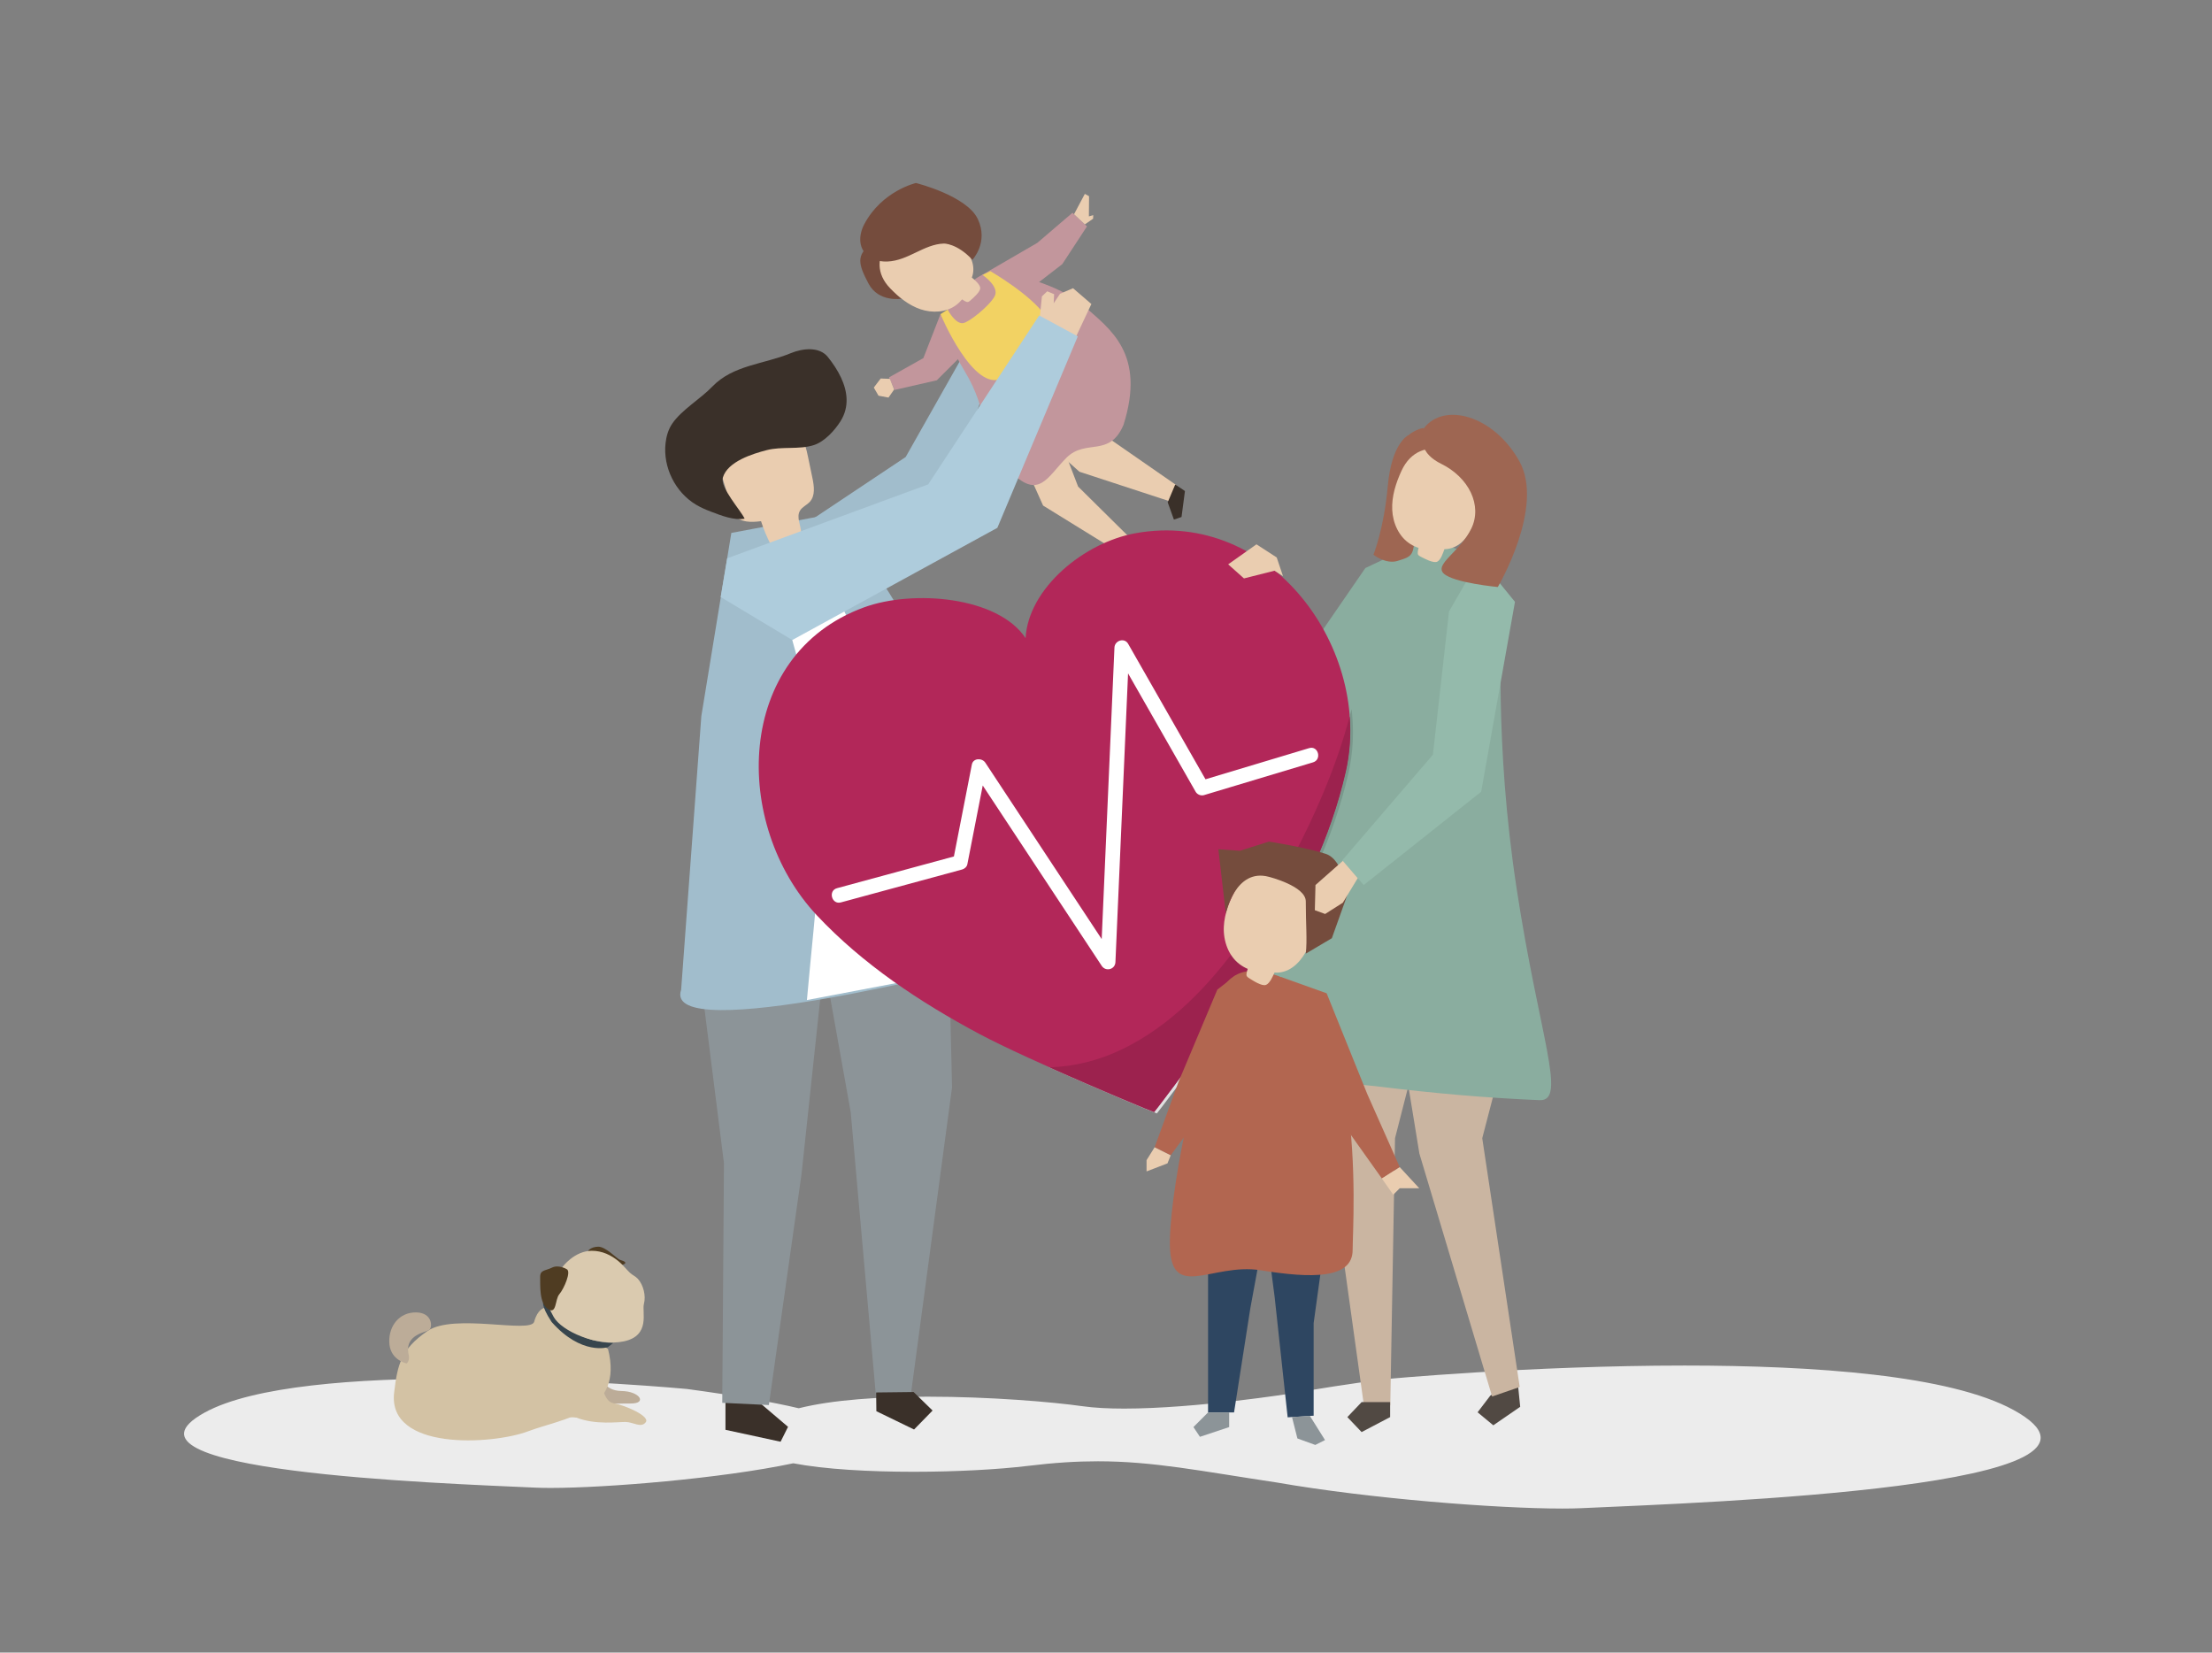 <?xml version="1.0" encoding="UTF-8" standalone="no"?>
<svg
   xmlns:dc="http://purl.org/dc/elements/1.1/"
   xmlns:cc="http://creativecommons.org/ns#"
   xmlns:rdf="http://www.w3.org/1999/02/22-rdf-syntax-ns#"
   xmlns:svg="http://www.w3.org/2000/svg"
   xmlns="http://www.w3.org/2000/svg"
   xmlns:sodipodi="http://sodipodi.sourceforge.net/DTD/sodipodi-0.dtd"
   xmlns:inkscape="http://www.inkscape.org/namespaces/inkscape"
   version="1.1"
   id="svg2"
   xml:space="preserve"
   width="2002.667"
   height="1496"
   viewBox="0 0 2002.667 1496"
   sodipodi:docname="37126.eps"><rect x="0" y="0" width="2002.667" height="1496" fill="#808080" stroke="none"/><defs
     id="defs6" /><sodipodi:namedview
     pagecolor="#666666"
     bordercolor="#666666"
     borderopacity="1"
     objecttolerance="10"
     gridtolerance="10"
     guidetolerance="10"
     inkscape:pageopacity="0"
     inkscape:pageshadow="2"
     inkscape:window-width="640"
     inkscape:window-height="480"
     id="namedview4" /><g
     id="g10"
     inkscape:groupmode="layer"
     inkscape:label="ink_ext_XXXXXX"
     transform="matrix(1.333,0,0,-1.333,0,1496)"><g
       id="g12"
       transform="scale(0.1)"><path
         d="M 0,40 H 15020 V 11260 H 0 Z"
         style="fill:transparent;fill-opacity:1;fill-rule:nonzero;stroke:none"
         id="path14" /><path
         d="m 10609,978 c -440,0.102 -1302.45,66.4 -1936.89,176.9 -524.91,78.98 -838.64,144.07 -1215.98,144.07 -143.24,0 -295.66,-9.38 -472.25,-30.95 -202.29,-24.7 -489.49,-40.31 -779.18,-40.31 -300.42,0 -603.51,16.8 -817.03,57.7 C 4898.7,1181.8 4115.61,1118 3738.38,1118 c -37.84,0 -71.68,0.7 -100.65,2 -664.25,30 -2975.48,110 -2247.53,510 330.91,181.84 1037.71,231.41 1710.48,231.41 807.18,0 1565.28,-71.41 1565.28,-71.41 331.31,-44.63 579.77,-88.44 759.2,-130.95 232.54,58.44 554.65,78.74 875.5,78.74 421.64,0 841.06,-35.08 1051.75,-64.76 81.44,-11.48 178.23,-16.21 282.58,-16.2 489.71,0.01 1144.46,104.19 1144.49,104.19 175.32,31.25 380.16,62.91 617.67,94.91 0,0 990.35,93.29 2044.95,93.29 878.9,0 1802.5,-64.79 2234.7,-302.32 951.1,-522.6 -2068.5,-627.1 -2936.3,-666.298 -37.9,-1.7 -82,-2.602 -131.5,-2.602"
         style="fill:#ececec;fill-opacity:1;fill-rule:nonzero;stroke:none"
         id="path16" /><path
         d="m 5528.33,7703.8 622.82,415.21 426.14,753.95 177.16,-115.21 -319.21,-879.13 -764.86,-327.8 -142.05,152.98"
         style="fill:#a1bdcc;fill-opacity:1;fill-rule:nonzero;stroke:none"
         id="path18" /><path
         d="m 9412.63,7431.12 -139.26,-66.05 -579.12,-841.36 30.24,-202.15 428.69,5.47 259.45,1104.09"
         style="fill:#8aad9f;fill-opacity:1;fill-rule:nonzero;stroke:none"
         id="path20" /><path
         d="m 6428.18,5462.55 38.06,-1623.84 -281.21,-2097.62 -235.32,-2.79 -171.55,1930.38 -344.95,1928.33 994.97,-134.46"
         style="fill:#8c9498;fill-opacity:1;fill-rule:nonzero;stroke:none"
         id="path22" /><path
         d="m 5950.73,1766.32 1.51,-127.24 255.99,-124.21 125.73,128.74 -128.75,125.73 -254.48,-3.02"
         style="fill:#3a3029;fill-opacity:1;fill-rule:nonzero;stroke:none"
         id="path24" /><path
         d="m 5149.94,1705.02 202.35,-171.99 -50.59,-101.18 -374.34,80.94 v 192.23 h 222.58"
         style="fill:#3a3029;fill-opacity:1;fill-rule:nonzero;stroke:none"
         id="path26" /><path
         d="M 5612.14,4823.76 5443.95,3249.8 5222.02,1680.92 l -316.52,15.06 11.55,1627.55 -190.53,1509.53 447.47,208.44 438.15,-217.74"
         style="fill:#8c9498;fill-opacity:1;fill-rule:nonzero;stroke:none"
         id="path28" /><path
         d="m 4967.14,7603.63 614.84,115.38 c 0,0 418.41,-269.2 735.71,-1083.91 323.08,-829.58 379.8,-1958.01 379.8,-1958.01 0,0 -2207.2,-568.19 -2071.26,-175.82 l 137.23,1858.54 203.68,1243.82"
         style="fill:#a1bdcc;fill-opacity:1;fill-rule:nonzero;stroke:none"
         id="path30" /><path
         d="m 5441.89,7599.82 c -68.55,-26.1 -137.1,-52.19 -205.65,-78.29 -26.74,52.03 -49.32,106.2 -67.43,161.82 -64,-8.01 -141.22,-10.67 -179.1,41.53 -11.93,16.44 -17.97,36.31 -23.8,55.76 -24.13,80.43 -48.26,160.86 -72.39,241.29 -8.35,27.82 -16.79,56.54 -13.8,85.42 5.24,50.7 44.27,91.19 85.31,121.4 104.75,77.09 242.09,114.56 368.45,83.79 33.63,-8.19 67.01,-21.55 91.98,-45.51 38.51,-36.95 51.22,-92.55 62.12,-144.79 10.07,-48.22 20.13,-96.44 30.2,-144.66 11.58,-55.46 20.79,-120.48 -17.29,-162.43 -20.22,-22.27 -51.26,-34.19 -66.77,-59.96 -27.36,-45.45 7.74,-102.32 8.17,-155.37"
         style="fill:#eacdb0;fill-opacity:1;fill-rule:nonzero;stroke:none"
         id="path32" /><path
         d="m 5712.45,8658 c -23.98,51.45 -56.67,99.31 -89.85,140.6 -57.01,70.95 -168.72,60.05 -252.84,25.28 -181.67,-75.08 -390.71,-79.7 -531.67,-226.37 -80.57,-83.85 -208.03,-157.71 -272.13,-251.32 -26.77,-39.09 -40.27,-86.05 -45.56,-133.13 -18.35,-163.11 65.99,-333.34 206.87,-417.56 31.61,-18.9 65.52,-33.67 99.94,-46.76 71.24,-27.08 157.44,-61.44 230.31,-48.31 -26.86,57.66 -168.16,211.24 -147.72,279.67 32.45,108.59 202.12,160.96 297.24,185.64 103.76,26.92 220.53,2.17 320.65,34.36 72.04,23.17 141.11,98.61 180.79,161.6 62.16,98.71 47.29,203.35 3.97,296.3"
         style="fill:#3a3029;fill-opacity:1;fill-rule:nonzero;stroke:none"
         id="path34" /><path
         d="m 5462.77,7605.46 c 201.17,-393.57 398.05,-789.61 603.63,-1180.93 121.8,-231.87 143.84,-482.82 179.73,-737.62 35.68,-253.32 71.37,-506.64 107.05,-759.95 15.08,-107.03 30.15,-214.06 45.23,-321.09 l -917.9,-174.5 c 27.62,312.77 62.95,624.89 84.76,938.14 20.12,288.91 60.76,614.76 -15.7,897.94 -37.22,137.84 -76.5,275.41 -114.41,413.17 -69.54,252.75 -139.61,505.38 -211.39,757.51 -5.01,17.62 -27.5,61.9 -23.31,80.32 l 262.31,87.01"
         style="fill:#ffffff;fill-opacity:1;fill-rule:nonzero;stroke:none"
         id="path36" /><path
         d="m 10314.9,1769.8 10.2,-100.76 -182.7,-125.64 -106.7,88.32 86.3,113.2 182.7,125.64 10.2,-100.76"
         style="fill:#514943;fill-opacity:1;fill-rule:nonzero;stroke:none"
         id="path38" /><path
         d="m 10310.4,4850.44 30.9,-306.01 -274,-1051.37 254.5,-1689.49 -187.4,-64.65 -493.96,1649.44 -78.39,479.85 2.85,1015.82 745.5,-33.59"
         style="fill:#cab5a1;fill-opacity:1;fill-rule:nonzero;stroke:none"
         id="path40" /><path
         d="m 8869.56,4509.38 394.03,-2830.97 h 179.12 l 32.23,1814.65 325.98,1273.68 -931.36,-257.36"
         style="fill:#cab5a1;fill-opacity:1;fill-rule:nonzero;stroke:none"
         id="path42" /><path
         d="M 9441.67,1700.79 V 1599.1 l -193.68,-101.69 -96.85,101.69 96.85,101.69 h 193.68"
         style="fill:#514943;fill-opacity:1;fill-rule:nonzero;stroke:none"
         id="path44" /><path
         d="m 10300.5,5190.65 c -153,1005.26 -98.4,1737.35 -106.3,1938.37 -7.9,201.01 -149,305.33 -149.1,305.37 -61.88,13.79 -115.76,53.65 -178.29,69.38 -422.96,106.42 -653.65,-216.53 -811.98,-564.85 -195.08,-429.17 -358.97,-872.65 -491.46,-1325.05 -116.29,-397.05 -232.83,-797.68 -281.59,-1209.74 -20.13,-170.02 -36.92,-331.25 149.24,-406.26 296.62,-119.52 629.96,-116.92 943.27,-155.24 359.88,-44.02 720.21,-76.18 1082.51,-91.25 189.1,-7.86 -3.3,434.01 -156.3,1439.27"
         style="fill:#8aad9f;fill-opacity:1;fill-rule:nonzero;stroke:none"
         id="path46" /><path
         d="m 4082.42,1880.87 c 0,0 12.49,-102.82 138.41,-104.55 125.93,-1.73 177.25,-86.4 61.82,-84.81 -115.44,1.58 -252.87,-20.43 -298.58,65.62 -45.71,86.04 64.29,184.88 98.35,123.74"
         style="fill:#bcac98;fill-opacity:1;fill-rule:nonzero;stroke:none"
         id="path48" /><path
         d="m 3695.39,2340.41 c 0,0 -44.95,-9.63 -67.08,-93.29 -22.14,-83.67 -544.97,59.95 -725.09,-63.53 -180.11,-123.48 -203.51,-228.02 -226.12,-416.73 -47.78,-398.84 666.86,-355.51 909.51,-264.37 242.65,91.13 652.48,127.5 542.95,559.33 -20.84,10.78 -434.17,278.59 -434.17,278.59"
         style="fill:#d3c2a4;fill-opacity:1;fill-rule:nonzero;stroke:none"
         id="path50" /><path
         d="m 4164.42,2102.04 -36.03,-28.33 c 0,0 -178.87,-57.78 -381.78,171.36 -79.86,121.54 -54.3,141.94 -54.3,141.94 l 45.47,-10.13 c 0,0 83.93,-264.69 426.64,-274.84"
         style="fill:#37454d;fill-opacity:1;fill-rule:nonzero;stroke:none"
         id="path52" /><path
         d="m 3994.15,2728.02 c 0,0 17.88,27.24 68.61,28.36 50.74,1.11 127.81,-81.99 146.47,-88.74 18.66,-6.76 63.72,-17.86 18.4,-34.91 -45.32,-17.04 -211.4,43.85 -233.48,95.29"
         style="fill:#4f3c22;fill-opacity:1;fill-rule:nonzero;stroke:none"
         id="path54" /><path
         d="m 3819.19,2617.25 c 0,0 80.58,110.46 199.4,111.28 70.19,0.49 133.21,-29 185.89,-73.88 26.84,-22.85 48.01,-50.44 73.2,-74.71 16.7,-16.1 37.54,-23.44 53.82,-40.99 38.53,-41.55 56.9,-116.39 41.98,-171.06 -14.92,-54.67 47.14,-215.14 -135.93,-254.4 -183.06,-39.27 -425.56,71.25 -477.21,166.25 -51.66,95.01 -97.97,191.33 58.85,337.51"
         style="fill:#dacaaf;fill-opacity:1;fill-rule:nonzero;stroke:none"
         id="path56" /><path
         d="m 3848.95,2603.77 c 0,0 -54.37,32.94 -99.86,10.44 -45.49,-22.5 -81.5,-14.33 -80.38,-65.07 1.11,-50.73 -7.44,-177.52 53.14,-216.5 60.57,-38.97 46.33,65.22 77.19,101.13 30.86,35.91 83,154.5 49.91,170"
         style="fill:#4f3c22;fill-opacity:1;fill-rule:nonzero;stroke:none"
         id="path58" /><path
         d="m 4084,1851.47 c 0,0 9.9,-146.88 83.21,-158.38 73.32,-11.5 250.71,-87.4 218.64,-128.95 -32.05,-41.54 -83.95,1.15 -136.41,1.87 -52.47,0.72 -205.41,-21.11 -333.07,29.34 -120.04,15.08 -174.6,-38.42 -174.6,-38.42 L 4084,1851.47"
         style="fill:#d3c2a4;fill-opacity:1;fill-rule:nonzero;stroke:none"
         id="path60" /><path
         d="m 2761.8,1963.02 c -18.02,5.33 -114.03,31.77 -117.89,144.58 -3.86,112.81 70.28,204.51 183.3,202.43 113.01,-2.08 110.91,-104.39 87.47,-119.46 -23.43,-15.07 -161.56,-31.68 -141.47,-155.82 15.69,-52.97 -11.41,-71.73 -11.41,-71.73"
         style="fill:#bcac98;fill-opacity:1;fill-rule:nonzero;stroke:none"
         id="path62" /><path
         d="m 7189.72,8145.97 141.66,-126.84 614.49,-201.08 45.87,108.68 -478.9,331.94 -323.12,-112.7"
         style="fill:#eacdb0;fill-opacity:1;fill-rule:nonzero;stroke:none"
         id="path64" /><path
         d="m 7018.1,7937.7 66.47,-148.22 554.74,-342.49 82.51,76.48 -399.54,395.17 -80.63,210.33 -155.59,16.43 -67.96,-207.7"
         style="fill:#eacdb0;fill-opacity:1;fill-rule:nonzero;stroke:none"
         id="path66" /><path
         d="m 6610.55,9316.73 c 0,0 66.85,62.88 152.38,59.05 85.54,-3.82 425.13,-76.14 600.98,-232.56 175.85,-156.42 419.87,-321.6 266.79,-806.14 -95.73,-224.27 -255.49,-91.42 -387.06,-222.67 -131.57,-131.25 -188.38,-294.41 -388.55,-85.48 -200.16,208.93 -129.28,388.6 -304.96,676.43 -175.69,287.83 -168.9,492.91 60.42,611.37"
         style="fill:#c2969c;fill-opacity:1;fill-rule:nonzero;stroke:none"
         id="path68" /><path
         d="m 6668.58,9354.86 376.54,218.45 239.05,204.54 98.58,-92.46 -168,-256.62 -263.45,-203.45 -282.72,129.54"
         style="fill:#c2969c;fill-opacity:1;fill-rule:nonzero;stroke:none"
         id="path70" /><path
         d="m 6387.58,9089.1 -116.04,-298.08 -233.36,-131.11 37.82,-85.16 286.63,65.45 168.95,168.54 -144,280.36"
         style="fill:#c2969c;fill-opacity:1;fill-rule:nonzero;stroke:none"
         id="path72" /><path
         d="m 6001.79,9528.38 c 0,0 -30.62,-223.46 121.74,-334.02 0,0 -155.82,-27.7 -224.75,102.92 -68.93,130.62 -86.55,192.96 21.34,272.02 107.88,79.06 81.67,-40.92 81.67,-40.92"
         style="fill:#754c3d;fill-opacity:1;fill-rule:nonzero;stroke:none"
         id="path74" /><path
         d="m 6046.21,9264.6 c -195.1,201.11 41.55,454.48 280.56,406.64 135.91,-27.21 330.94,-180.58 274.05,-333.38 18.54,-16 54.08,-44.89 56.68,-69.48 2.83,-26.64 -47.47,-68.85 -66.5,-85.86 -5.28,-4.72 -11.05,-9.46 -18.04,-10.66 -8.74,-1.5 -23.1,7.32 -38.4,17.96 -11.54,-14.21 -25.22,-27.44 -41.29,-39.4 -67.48,-50.18 -161.35,-54.82 -241.12,-27.89 -79.77,26.92 -147.31,81.64 -205.94,142.07"
         style="fill:#eacdb0;fill-opacity:1;fill-rule:nonzero;stroke:none"
         id="path76" /><path
         d="m 6028.15,9446.83 c 140.55,5.97 246.86,117.52 382.15,121.97 0,0 88.48,2.87 194.25,-110.27 0,0 111.4,116.96 36.96,276.14 -74.44,159.18 -420.29,245.33 -420.29,245.33 0,0 -230.3,-52.3 -350.99,-279.59 -40.95,-77.11 -43.15,-176.91 41.92,-226.72 36.39,-21.31 75.94,-28.56 116,-26.86"
         style="fill:#754c3d;fill-opacity:1;fill-rule:nonzero;stroke:none"
         id="path78" /><path
         d="m 6673.4,9355.14 c 0,0 118.77,-78.68 81.54,-145.5 -37.23,-66.82 -174.51,-175.91 -213.54,-181.22 -54.14,-7.36 -105.23,91.95 -105.23,91.95 l -48.59,-31.27 c 0,0 225.4,-538.35 420.81,-434.59 195.4,103.77 384.54,286.08 288.13,427.36 -96.4,141.27 -370.16,299.51 -370.16,299.51 l -52.96,-26.24"
         style="fill:#f2d263;fill-opacity:1;fill-rule:nonzero;stroke:none"
         id="path80" /><path
         d="m 7931.02,7811.41 42.11,-117.25 51.73,17.56 23.22,176.36 -65.9,44.55 -51.16,-121.22"
         style="fill:#3a3029;fill-opacity:1;fill-rule:nonzero;stroke:none"
         id="path82" /><path
         d="m 7704.45,7540.65 -98.09,-71.38 -32.38,-81.38 55.52,-41.16 120.08,156.16 -45.13,37.76"
         style="fill:#3a3029;fill-opacity:1;fill-rule:nonzero;stroke:none"
         id="path84" /><path
         d="m 7294.79,9767.88 73.37,138.28 28.64,-15.95 -1.23,-136.91 29.73,8.46 -1.1,-24.41 -55.95,-38.36 -73.46,68.89"
         style="fill:#eacdb0;fill-opacity:1;fill-rule:nonzero;stroke:none"
         id="path86" /><path
         d="m 6043.98,8649.93 -62.34,2.41 -46.78,-61.5 31.77,-55.22 67.91,-12.82 38.51,54.91 -29.07,72.22"
         style="fill:#eacdb0;fill-opacity:1;fill-rule:nonzero;stroke:none"
         id="path88" /><path
         d="m 7712.4,7601.66 c -350.25,-63.25 -728.2,-374.15 -746.72,-712.45 -186.99,282.54 -763.85,331.1 -1098.03,208.62 -881.88,-323.22 -897.24,-1476.11 -319.1,-2091.71 311.16,-331.33 699.19,-589.55 1104.79,-805.9 339.65,-181.18 1184.05,-531.78 1185.68,-529.36 2.63,-1.26 553.97,728.09 755.45,1056.1 240.59,391.71 444.86,810.66 545.85,1253.84 187.65,823.4 -503.63,1787.77 -1427.92,1620.86"
         style="fill:#b22759;fill-opacity:1;fill-rule:nonzero;stroke:none"
         id="path90" /><path
         d="m 7857.18,3661.56 c -4.93,0 -381.45,155.72 -731.78,312.93 0.79,0.02 1.58,0.04 2.37,0.06 344.29,-154 706.32,-303.7 711.21,-303.7 0.02,0 0.04,0 0.04,0.01 h 0.01 c 2.23,-0.01 219.53,286.37 430.93,580.77 0.07,-11.13 0.46,-22.09 1.24,-32.87 -205.9,-285.93 -411.8,-557.19 -413.97,-557.19 h -0.01 c 0,-0.01 -0.02,-0.01 -0.04,-0.01"
         style="fill:#e0e0e0;fill-opacity:1;fill-rule:nonzero;stroke:none"
         id="path92" /><path
         d="m 8271.2,4218.76 c -0.78,10.78 -1.17,21.74 -1.24,32.87 125.76,175.13 249.42,353.09 324.51,475.33 240.59,391.71 444.86,810.66 545.85,1253.84 28.35,124.38 36.63,251.94 27.09,378.38 4.29,16.17 8.47,32.38 12.52,48.61 17.22,-145.23 11.27,-292.89 -21.41,-436.28 -101,-443.18 -305.26,-862.13 -545.86,-1253.84 -78.46,-127.72 -209.96,-316.3 -341.46,-498.91"
         style="fill:#79988c;fill-opacity:1;fill-rule:nonzero;stroke:none"
         id="path94" /><path
         d="m 7838.98,3670.85 c -4.89,0 -366.92,149.7 -711.21,303.7 166.69,4.58 333.01,45.23 493.21,122.34 335.08,161.3 602.44,444.47 814.96,743.89 219.75,309.62 406.8,651.51 553.49,1001.46 70.42,168.02 131.23,340.72 177.98,516.94 9.54,-126.44 1.26,-254 -27.09,-378.38 -100.99,-443.18 -305.26,-862.13 -545.85,-1253.84 -75.09,-122.24 -198.75,-300.2 -324.51,-475.33 -211.4,-294.4 -428.7,-580.78 -430.93,-580.77 h -0.01 c 0,-0.01 -0.02,-0.01 -0.04,-0.01"
         style="fill:#9c224e;fill-opacity:1;fill-rule:nonzero;stroke:none"
         id="path96" /><path
         d="m 8891.86,6142.24 c -234.75,-70.55 -469.5,-141.09 -704.25,-211.64 -175.08,306.6 -350.16,613.2 -525.24,919.79 -25.3,44.33 -91.02,22.65 -93.12,-25.27 -27.29,-623.8 -54.58,-1247.59 -81.87,-1871.39 -1.58,-36.14 -3.16,-72.27 -4.74,-108.4 -227.06,344.16 -454.11,688.31 -681.17,1032.46 -36.41,55.2 -72.83,110.39 -109.24,165.59 -21.95,33.27 -82.64,32.36 -91.39,-12.41 -40.66,-208.18 -81.33,-416.36 -122,-624.53 -264.64,-71.81 -529.28,-143.63 -793.93,-215.44 -62.14,-16.86 -36.03,-113.46 26.21,-96.57 274.61,74.52 549.22,149.03 823.83,223.55 16.07,4.36 31.9,18.29 35.21,35.23 34.85,178.4 69.7,356.8 104.55,535.2 232.94,-353.08 465.89,-706.16 698.83,-1059.23 36.41,-55.2 72.82,-110.39 109.24,-165.59 27.32,-41.4 90.92,-24.92 93.12,25.27 27.29,623.8 54.58,1247.6 81.87,1871.4 1.31,29.84 2.61,59.68 3.92,89.52 153.04,-268 306.08,-536 459.12,-804.01 10.63,-18.61 35.45,-29.04 56.18,-22.81 247.02,74.23 494.05,148.47 741.08,222.7 61.56,18.51 35.6,115.15 -26.21,96.58"
         style="fill:#ffffff;fill-opacity:1;fill-rule:nonzero;stroke:none"
         id="path98" /><path
         d="M 8205.06,2800.19 V 1630.67 h 176.53 l 110.33,706.12 99.3,540.63 -386.16,-77.23"
         style="fill:#2e4661;fill-opacity:1;fill-rule:nonzero;stroke:none"
         id="path100" /><path
         d="m 8591.22,2921.56 66.2,-507.53 88.27,-816.47 176.53,11.04 v 628.89 l 88.26,639.93 -419.26,44.14"
         style="fill:#2e4661;fill-opacity:1;fill-rule:nonzero;stroke:none"
         id="path102" /><path
         d="m 8508.47,4626.19 c 0,0 -187.56,33.1 -264.79,-253.76 -77.24,-286.87 -286.87,-1125.39 -297.9,-1566.72 -11.04,-441.33 275.83,-154.47 617.86,-209.64 342.03,-55.16 623.38,-60.68 623.38,137.92 0,198.6 121.36,1886.69 -678.55,1892.2"
         style="fill:#b26650;fill-opacity:1;fill-rule:nonzero;stroke:none"
         id="path104" /><path
         d="m 8400.81,5196.37 c 156.22,275.51 506.22,99.22 530.2,-175.25 13.63,-156.08 -90.83,-416.35 -274.64,-403.15 -11.48,-25.19 -31.54,-72.91 -57.39,-83.55 -27.99,-11.52 -89.75,29.64 -114.25,44.89 -6.8,4.23 -13.78,8.99 -17.3,16.18 -4.4,9 0.62,27.38 7.3,47.37 -19.08,8 -37.78,18.64 -55.86,32.28 -75.85,57.27 -110.7,157.62 -106.81,252.71 3.88,95.09 41.8,185.73 88.75,268.52"
         style="fill:#eacdb0;fill-opacity:1;fill-rule:nonzero;stroke:none"
         id="path106" /><path
         d="m 8618.85,5267.97 c 0,0 249.97,-62.5 249.97,-166.66 0,-156.58 10.42,-261.65 0,-354.76 l 177.07,104.79 104.15,291.64 c 0,0 -20.83,239.56 -145.82,281.22 -124.98,41.66 -385.37,83.32 -385.37,83.32 l -197.9,-62.49 -145.82,10.42 50.42,-437.46 c 0,0 64.15,312.47 293.3,249.98"
         style="fill:#754c3d;fill-opacity:1;fill-rule:nonzero;stroke:none"
         id="path108" /><path
         d="m 8701.55,4587.58 308.93,-110.34 275.84,-684.06 220.66,-496.49 -121.36,-77.24 -353.07,496.5 -331,871.63"
         style="fill:#b26650;fill-opacity:1;fill-rule:nonzero;stroke:none"
         id="path110" /><path
         d="m 9385.62,3219.45 77.23,-110.33 44.13,44.13 h 132.4 l -132.4,143.44 -121.36,-77.24"
         style="fill:#eacdb0;fill-opacity:1;fill-rule:nonzero;stroke:none"
         id="path112" /><path
         d="m 8205.06,1630.67 -99.3,-99.3 44.13,-66.2 198.6,66.2 v 99.3 h -143.43"
         style="fill:#8c9498;fill-opacity:1;fill-rule:nonzero;stroke:none"
         id="path114" /><path
         d="m 8775.11,1599.4 36.77,-145.27 121.37,-44.13 66.2,33.1 -102.76,163.9 -121.58,-7.6"
         style="fill:#8c9498;fill-opacity:1;fill-rule:nonzero;stroke:none"
         id="path116" /><path
         d="m 8398.14,4603.34 -130.03,-101.08 -262.24,-622.82 -163.9,-447.99 109.27,-54.64 152.97,207.61 293.93,1018.92"
         style="fill:#b26650;fill-opacity:1;fill-rule:nonzero;stroke:none"
         id="path118" /><path
         d="m 7951.24,3376.81 -21.86,-54.63 -142.05,-54.64 v 76.49 l 54.64,87.42 109.27,-54.64"
         style="fill:#eacdb0;fill-opacity:1;fill-rule:nonzero;stroke:none"
         id="path120" /><path
         d="m 8714.03,7310.07 -42.68,126.99 -137.56,89.11 -192.18,-135.88 107.34,-95.58 207.42,52.24 57.66,-36.88"
         style="fill:#eacdb0;fill-opacity:1;fill-rule:nonzero;stroke:none"
         id="path122" /><path
         d="m 7053.34,8978.79 23.27,231.29 36.16,34.43 46.66,-19.64 -2.79,-61.59 43.01,64.47 88.35,37.72 124.6,-107.15 -112.74,-239.9 -246.52,60.37"
         style="fill:#eacdb0;fill-opacity:1;fill-rule:nonzero;stroke:none"
         id="path124" /><path
         d="m 4938.89,7431.12 1365.24,502.14 753.94,1147.3 262.24,-142.04 -546.34,-1300.28 -1392.8,-761.9 -486.59,292.05 44.31,262.73"
         style="fill:#aeccdc;fill-opacity:1;fill-rule:nonzero;stroke:none"
         id="path126" /><path
         d="m 10289.6,7135.61 -229.5,-1289.36 -797.65,-633.75 -146.79,166.82 616.63,718.25 109.27,972.48 207.64,360.58 240.4,-295.02"
         style="fill:#94baab;fill-opacity:1;fill-rule:nonzero;stroke:none"
         id="path128" /><path
         d="m 9120.4,5376.4 -185.76,-163.9 -4.4,-171 69.97,-25.68 120.19,76.49 101.11,166.71 -101.11,117.38"
         style="fill:#eacdb0;fill-opacity:1;fill-rule:nonzero;stroke:none"
         id="path130" /><path
         d="m 9563.15,8265.38 c 0,0 -111.58,-52.82 -137.33,-342.99 -25.76,-290.17 -97.48,-466.97 -97.48,-466.97 0,0 85.18,-67.5 165.85,-41.2 80.67,26.29 109.03,28.52 111.03,148.5 2.01,119.98 84.09,674.19 84.09,674.19 l -126.16,28.47"
         style="fill:#9e6652;fill-opacity:1;fill-rule:nonzero;stroke:none"
         id="path132" /><path
         d="m 9769.75,8113.85 c -113.25,-2.7 -221.14,-80.25 -259.97,-186.85 -44.51,68.47 -53.47,158.83 -23.27,234.78 30.19,75.95 98.74,135.46 178.09,154.61 57.06,-51.27 92.67,-125.76 96.79,-202.44 l 8.36,-0.1"
         style="fill:#9e6652;fill-opacity:1;fill-rule:nonzero;stroke:none"
         id="path134" /><path
         d="m 9518.71,8025.13 c 126.77,276.11 475.72,136.27 521.09,-124.1 25.8,-148.06 -52.72,-405.37 -229.49,-407.8 -8.9,-25.02 -24.18,-72.27 -48.01,-84.56 -25.82,-13.3 -88.21,20.99 -112.88,33.56 -6.84,3.49 -13.9,7.46 -17.85,14.05 -4.94,8.24 -1.65,26.22 3.1,45.87 -18.89,6.08 -37.63,14.72 -56.03,26.29 -77.19,48.52 -118.7,141.58 -122.77,232.79 -4.07,91.2 24.75,180.94 62.84,263.9"
         style="fill:#eacdb0;fill-opacity:1;fill-rule:nonzero;stroke:none"
         id="path136" /><path
         d="m 9671.74,8315.42 c 0,0 -73.95,-148.45 115.97,-241.97 189.93,-93.53 281.29,-283.04 205.43,-440.28 -75.84,-157.25 -254.6,-242.59 -186.88,-305.75 67.72,-63.16 366.64,-91.08 366.64,-91.08 0,0 319.9,541.47 147.1,853.16 -172.8,311.69 -511.09,405 -648.26,225.92"
         style="fill:#9e6652;fill-opacity:1;fill-rule:nonzero;stroke:none"
         id="path138" /></g></g></svg>
